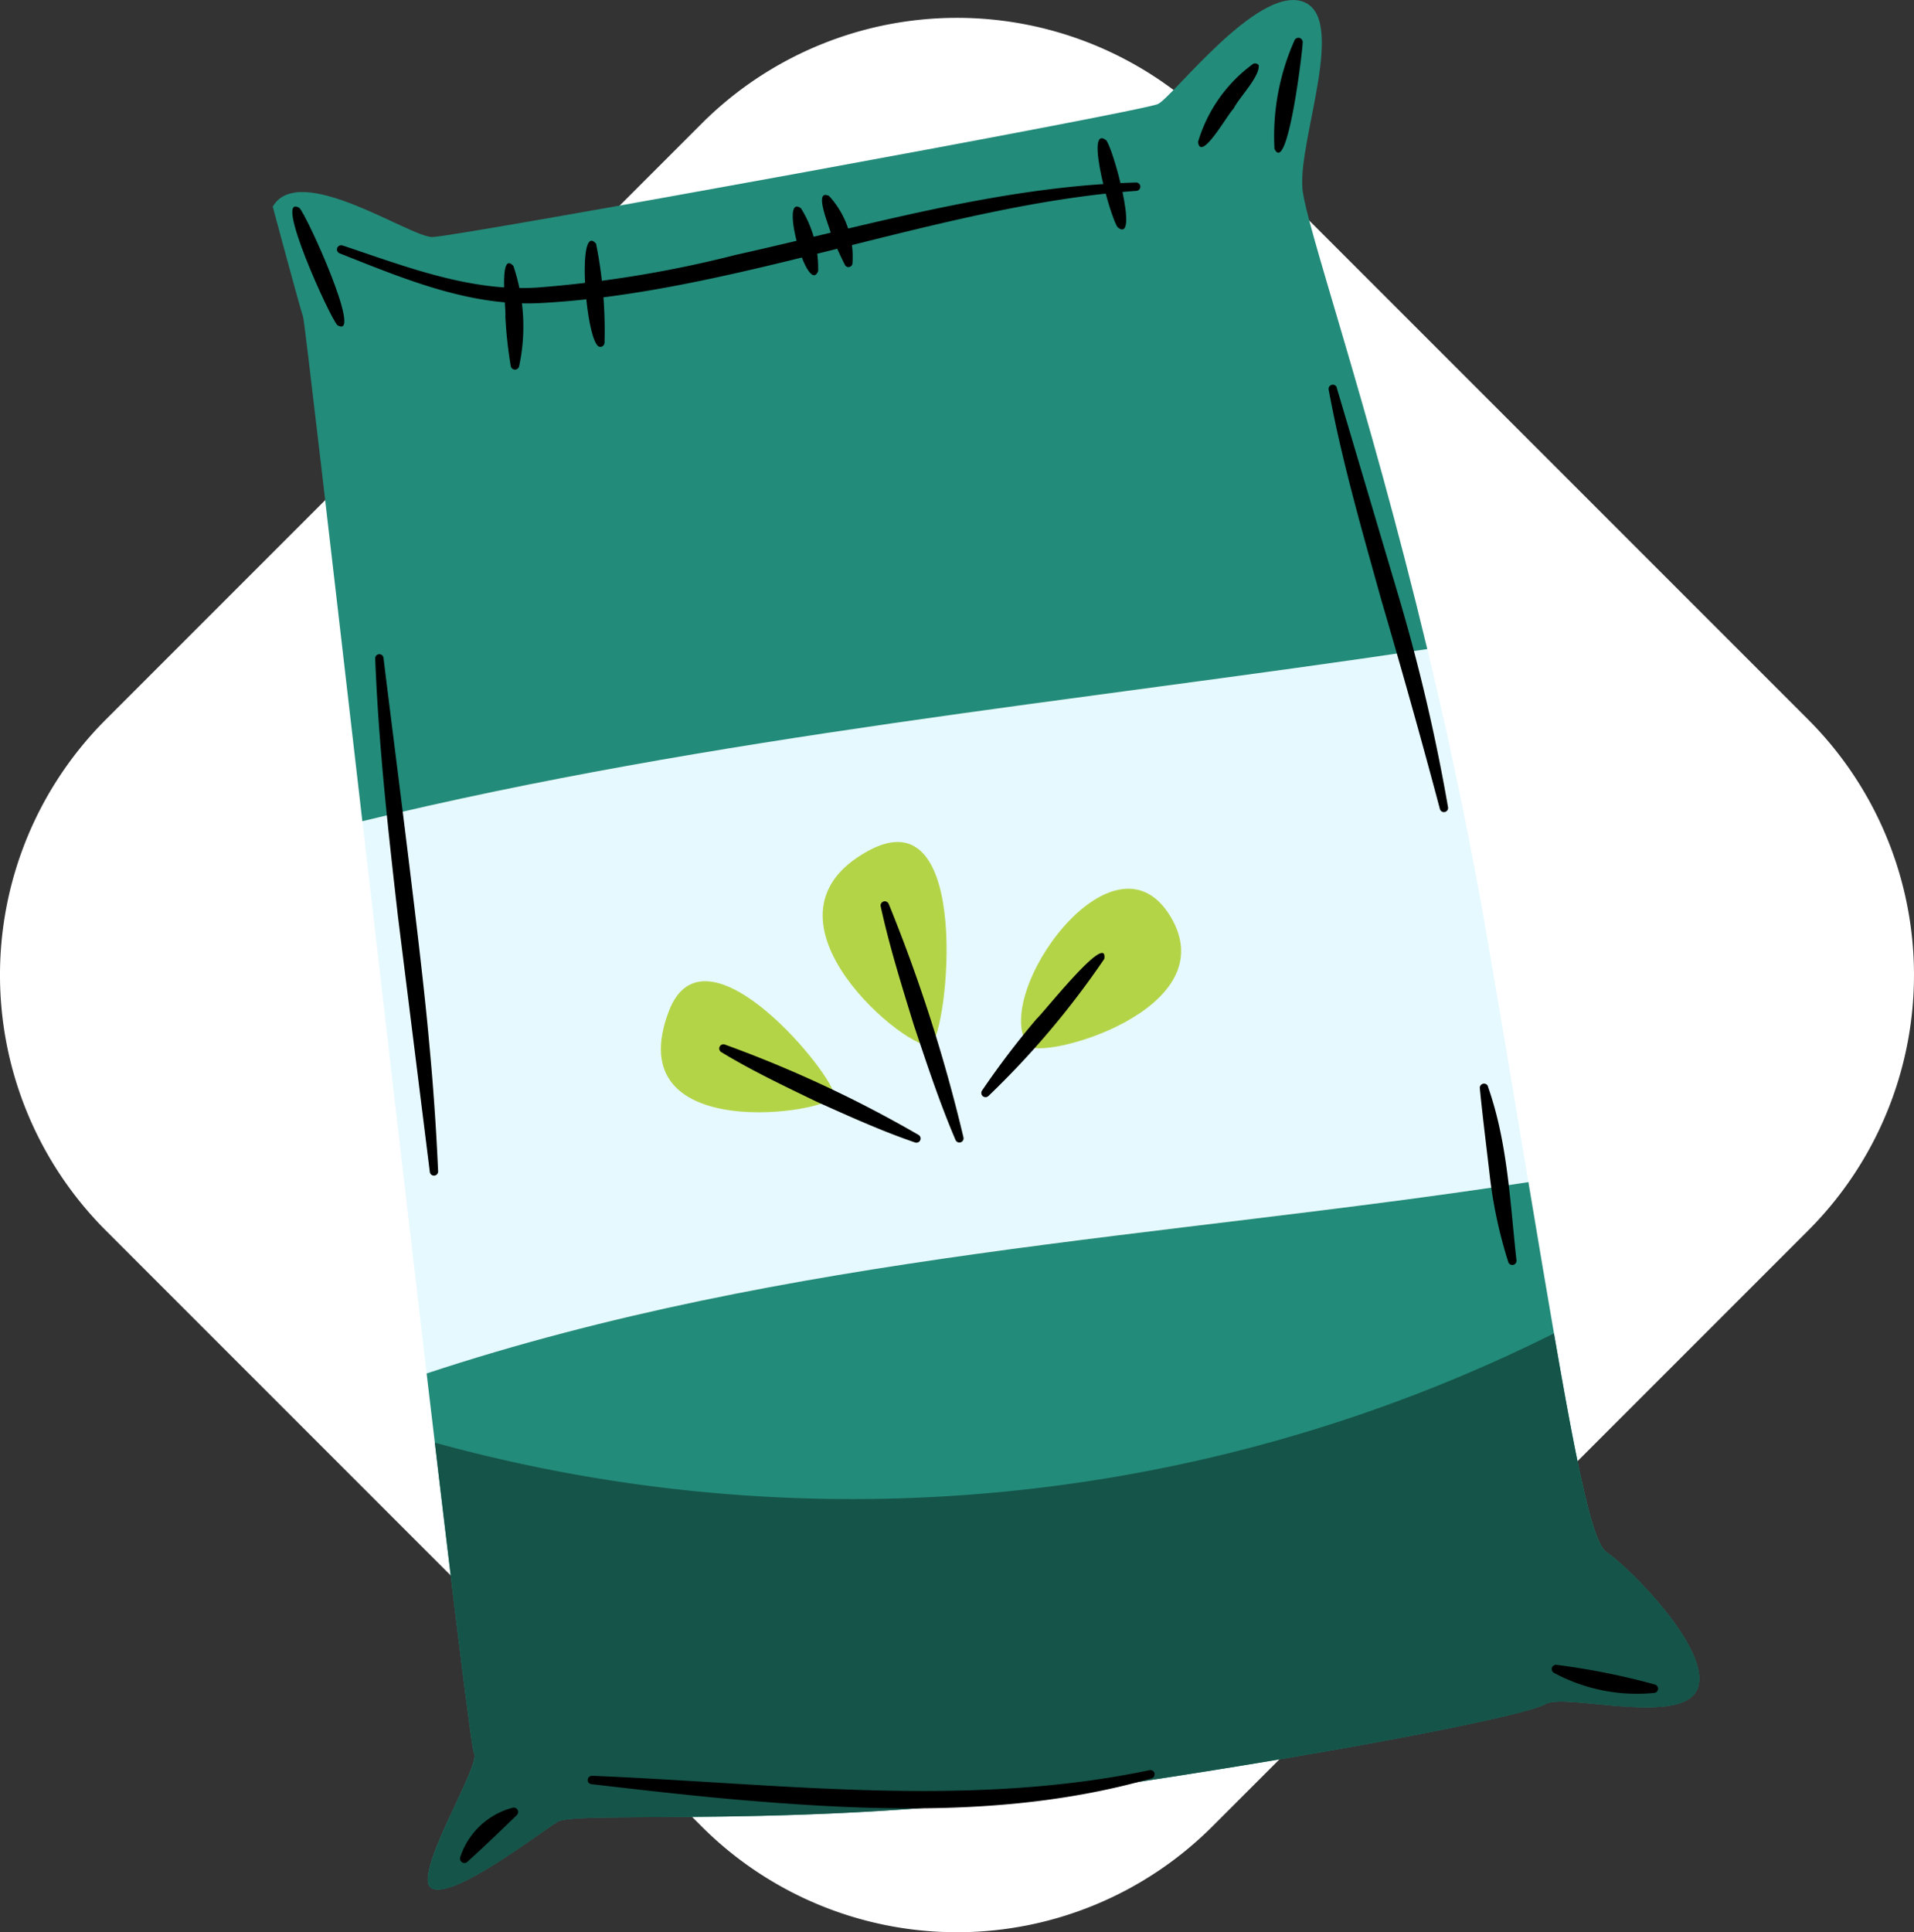 <svg xmlns="http://www.w3.org/2000/svg" width="93.725" height="94.599" viewBox="0 0 93.725 94.599">
  <rect x="0" y="0" width="93.725" height="94.599" fill="#333333" stroke="none"/>
  <g id="banner-principal-decorativo-4" transform="translate(-830.425 -192.128)">
    <path id="Trazado_880192" data-name="Trazado 880192" d="M88.546,172.47,59.368,143.292a17.685,17.685,0,0,0-25.01,0L5.18,172.47a17.685,17.685,0,0,0,0,25.01l29.178,29.178a17.685,17.685,0,0,0,25.01,0L88.546,197.48a17.685,17.685,0,0,0,0-25.01" transform="translate(830.424 54.889)" fill="#fff"/>
    <path id="Trazado_880193" data-name="Trazado 880193" d="M72.894,183.536c-.89-5.216-1.937-10.1-3-14.522-17.291,2.584-34.958,4.259-52.148,8.427,1.028,8.889,2.17,18.756,3.144,27.04,17.744-5.871,36.045-6.615,53.952-9.368-.564-3.369-1.2-7.2-1.95-11.577" transform="translate(830.424 54.889)" fill="#e6f9ff"/>
    <path id="Trazado_880194" data-name="Trazado 880194" d="M78.661,213.219c-.867-.579-1.852-6.355-3.817-18.106-17.907,2.753-36.208,3.5-53.952,9.368,1.234,10.475,2.2,18.413,2.324,18.6.372.56-3.163,6.14-2.046,6.618s5.21-2.71,6.139-3.274,12.467.379,25.3-1.483,22.141-3.719,23.07-4.278,6.7,1.116,7.442-.745-3.348-5.953-4.465-6.7" transform="translate(830.424 54.889)" fill="#238b7a"/>
    <path id="Trazado_880195" data-name="Trazado 880195" d="M63.777,146.424c-.186-2.419,2.234-8.373,0-9.114s-6.326,4.649-7.07,5.02-34.42,6.514-35.537,6.514-6.512-3.722-7.814-1.489c0,0,1.3,4.837,1.488,5.4.074.222,1.36,11.35,2.9,24.689,17.19-4.168,34.857-5.842,52.148-8.427-2.935-12.216-5.981-20.813-6.119-22.589" transform="translate(830.424 54.889)" fill="#238b7a"/>
    <path id="Trazado_880196" data-name="Trazado 880196" d="M78.661,213.219c-.661-.44-1.39-3.9-2.566-10.7a76.878,76.878,0,0,1-54.8,5.349c1.038,8.753,1.813,15.049,1.924,15.216.372.56-3.163,6.14-2.046,6.618s5.21-2.71,6.139-3.274,12.467.379,25.3-1.483,22.141-3.719,23.07-4.278,6.7,1.116,7.442-.745-3.348-5.953-4.465-6.7" transform="translate(830.424 54.889)" fill="#155449"/>
    <path id="Trazado_880197" data-name="Trazado 880197" d="M42.52,178.892c5.143-2.8,3.907,8.932,3.07,9.489s-9.21-6.141-3.07-9.489" transform="translate(830.424 54.889)" fill="#b4d448"/>
    <path id="Trazado_880198" data-name="Trazado 880198" d="M32.752,186.747c1.788-4.7,8.233,3.308,8.093,4.145s-10.605,2.455-8.093-4.145" transform="translate(830.424 54.889)" fill="#b4d448"/>
    <path id="Trazado_880199" data-name="Trazado 880199" d="M50.334,188.414c.583.8,9.768-1.708,6.978-6.313s-8.792,3.833-6.978,6.313" transform="translate(830.424 54.889)" fill="#b4d448"/>
    <path id="Trazado_880200" data-name="Trazado 880200" d="M35.489,188.376a59.345,59.345,0,0,1,9.489,4.425.205.205,0,0,1-.173.37c-1.66-.568-3.248-1.292-4.84-2.006-1.572-.76-3.148-1.507-4.649-2.419a.206.206,0,0,1,.173-.37" transform="translate(830.424 54.889)"/>
    <path id="Trazado_880201" data-name="Trazado 880201" d="M43.515,181.481a78.035,78.035,0,0,1,3.665,11.443.205.205,0,0,1-.389.125C46,191.2,45.378,189.3,44.742,187.4c-.588-1.915-1.188-3.826-1.616-5.791a.206.206,0,0,1,.389-.125" transform="translate(830.424 54.889)"/>
    <path id="Trazado_880202" data-name="Trazado 880202" d="M54.075,184.186A41.946,41.946,0,0,1,48.4,190.9a.206.206,0,0,1-.312-.264,40.573,40.573,0,0,1,2.665-3.506c.318-.27,3.51-4.332,3.325-2.949" transform="translate(830.424 54.889)"/>
    <path id="Trazado_880203" data-name="Trazado 880203" d="M16.775,149.256c3.138,1.051,6.268,2.272,9.535,2.061a56.947,56.947,0,0,0,9.723-1.6c6.463-1.438,12.918-3.361,19.595-3.542a.2.2,0,0,1,.018.408c-9.592.69-19.689,5.035-29.317,5.5-3.405.14-6.606-1.219-9.694-2.44a.2.2,0,0,1,.14-.383" transform="translate(830.424 54.889)"/>
    <path id="Trazado_880204" data-name="Trazado 880204" d="M58.666,144.19a7.3,7.3,0,0,1,2.681-3.811.212.212,0,0,1,.292.058c.041.58-.951,1.559-1.236,2.127-.262.229-1.6,2.644-1.737,1.626" transform="translate(830.424 54.889)"/>
    <path id="Trazado_880205" data-name="Trazado 880205" d="M22.532,228.182a3.687,3.687,0,0,1,2.587-2.443.215.215,0,0,1,.195.358c-.842.816-1.565,1.515-2.435,2.3a.216.216,0,0,1-.347-.216" transform="translate(830.424 54.889)"/>
    <path id="Trazado_880206" data-name="Trazado 880206" d="M76.213,218.746a34.636,34.636,0,0,1,4.836.967.21.21,0,0,1-.032.407,8.57,8.57,0,0,1-4.931-.986.21.21,0,0,1,.127-.388" transform="translate(830.424 54.889)"/>
    <path id="Trazado_880207" data-name="Trazado 880207" d="M25.139,150.257a9.251,9.251,0,0,1,.281,4.918.209.209,0,0,1-.408-.01,21.449,21.449,0,0,1-.265-2.418c.047-.342-.342-3.273.392-2.49" transform="translate(830.424 54.889)"/>
    <path id="Trazado_880208" data-name="Trazado 880208" d="M29.188,149.167a21.584,21.584,0,0,1,.415,4.852.208.208,0,0,1-.221.2c-.68.016-1.179-6.211-.194-5.048" transform="translate(830.424 54.889)"/>
    <path id="Trazado_880209" data-name="Trazado 880209" d="M39.228,147.441a5.587,5.587,0,0,1,.837,3.07c-.519,1.272-1.937-3.894-.837-3.07" transform="translate(830.424 54.889)"/>
    <path id="Trazado_880210" data-name="Trazado 880210" d="M54.161,144.1c.319.295,1.65,5.1.58,4.278-.315-.309-1.661-5.091-.58-4.278" transform="translate(830.424 54.889)"/>
    <path id="Trazado_880211" data-name="Trazado 880211" d="M40.6,146.834a4.419,4.419,0,0,1,1.142,3.326.2.2,0,0,1-.234.15.191.191,0,0,1-.132-.1,16.219,16.219,0,0,1-.692-1.557c-.063-.312-.88-2.2-.084-1.819" transform="translate(830.424 54.889)"/>
    <path id="Trazado_880212" data-name="Trazado 880212" d="M14.661,147.418c.352.328,3.16,6.525,1.86,5.74-.349-.335-3.174-6.524-1.86-5.74" transform="translate(830.424 54.889)"/>
    <path id="Trazado_880213" data-name="Trazado 880213" d="M62.411,144.54a11.5,11.5,0,0,1,.981-5.329.21.21,0,0,1,.4.1c-.009.447-.738,6.506-1.377,5.228" transform="translate(830.424 54.889)"/>
    <path id="Trazado_880214" data-name="Trazado 880214" d="M18.781,169.455c.54,4.42,1.861,14.517,2.233,18.81q.3,3.147.44,6.31a.2.2,0,0,1-.407.033l-1.562-12.526c-.478-4.185-.945-8.379-1.111-12.593a.2.2,0,0,1,.407-.034" transform="translate(830.424 54.889)"/>
    <path id="Trazado_880215" data-name="Trazado 880215" d="M65.463,156.238,68.479,166.4a91.3,91.3,0,0,1,2.428,10.353.2.2,0,0,1-.4.083c-.907-3.414-1.862-6.806-2.859-10.2-.946-3.405-1.935-6.814-2.582-10.307a.2.2,0,0,1,.4-.1" transform="translate(830.424 54.889)"/>
    <path id="Trazado_880216" data-name="Trazado 880216" d="M72.86,190.427c.97,2.747,1.082,5.656,1.4,8.516a.206.206,0,0,1-.4.087,22.359,22.359,0,0,1-.909-4.246c-.165-1.43-.345-2.835-.485-4.263a.207.207,0,0,1,.4-.094" transform="translate(830.424 54.889)"/>
    <path id="Trazado_880217" data-name="Trazado 880217" d="M29,224.179c9.086.368,18.29,1.612,27.285-.274a.2.2,0,0,1,.1.4c-6.675,1.91-13.74,1.613-20.582,1.017-2.285-.206-4.56-.471-6.834-.732a.2.2,0,0,1,.031-.407" transform="translate(830.424 54.889)"/>
  </g>
</svg>

